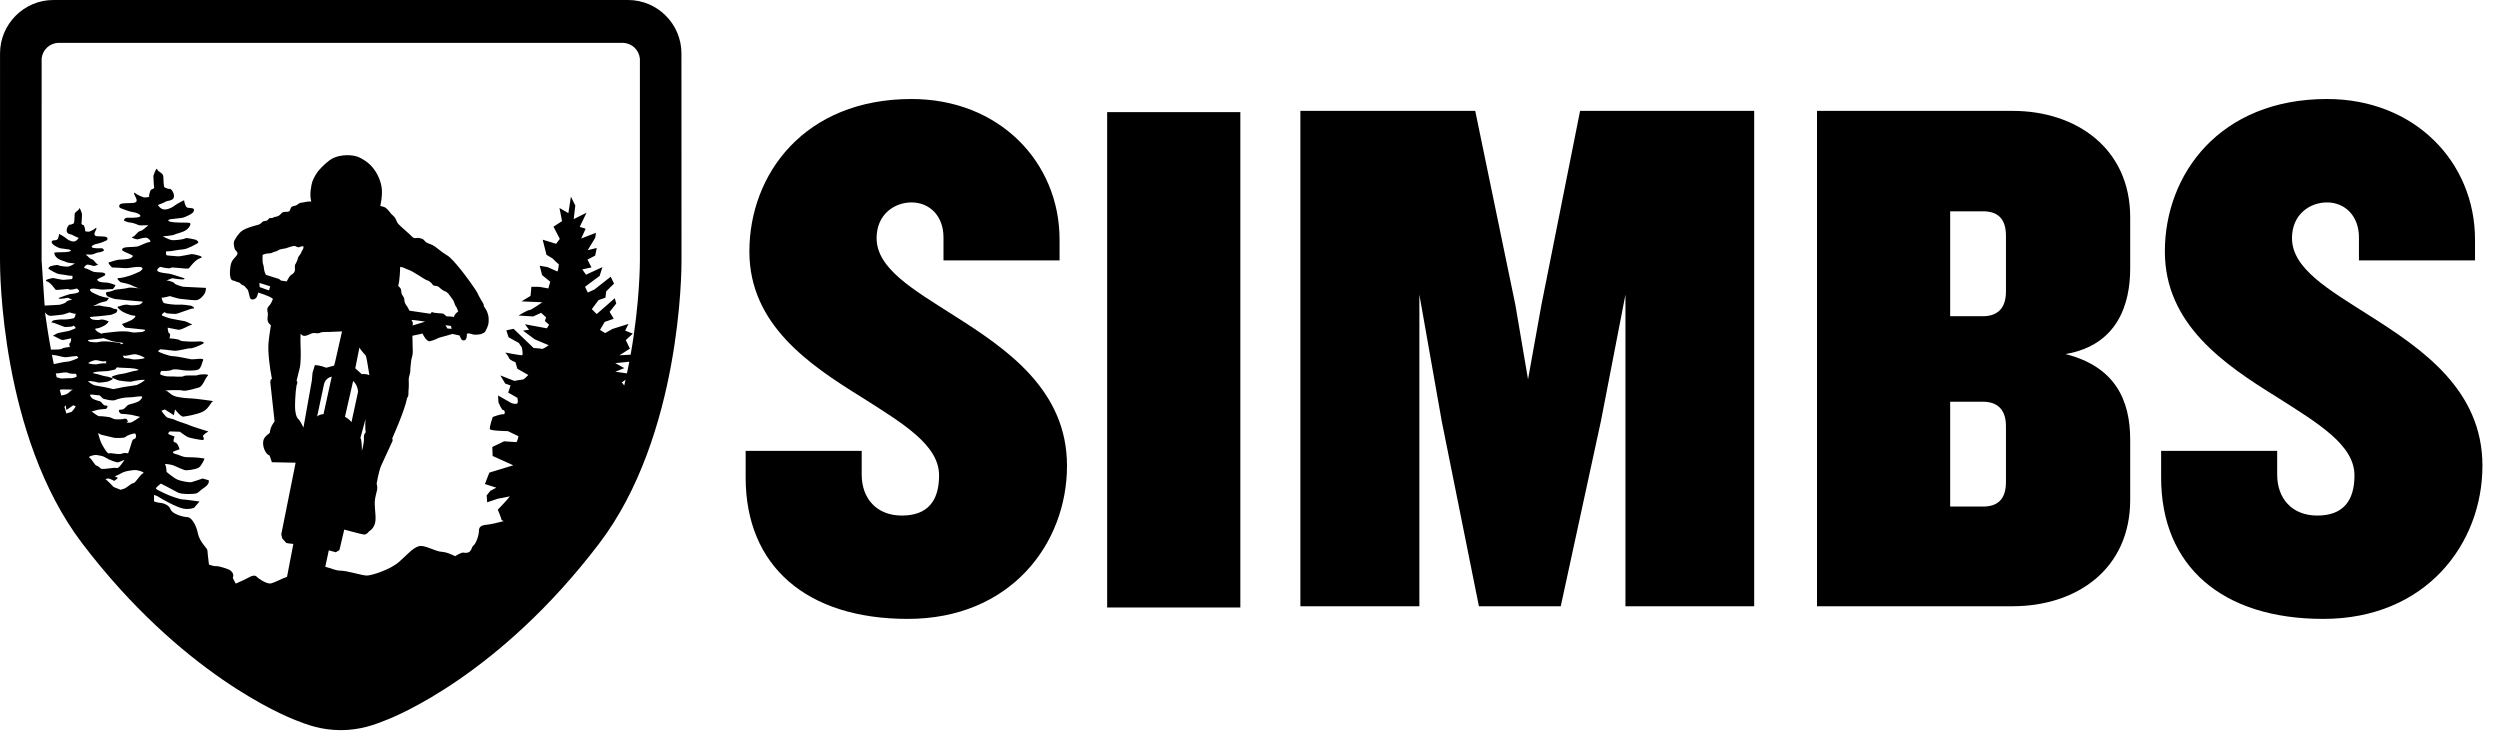 <svg viewBox="0 0 73 22" version="1.1" xmlns="http://www.w3.org/2000/svg" xmlns:xlink="http://www.w3.org/1999/xlink" xml:space="preserve" style="fill-rule:evenodd;clip-rule:evenodd;stroke-linejoin:round;stroke-miterlimit:2;">
    <g transform="matrix(1,0,0,1,-315.508,-437.509)">
        <g transform="matrix(0.681,0,0,0.681,342.016,440.4)">
            <path d="M0,22.292C-4.338,22.292 -6.953,20.031 -6.953,16.235L-6.953,15.087L-1.977,15.087L-1.977,16.107C-1.977,17.127 -1.338,17.861 -0.254,17.861C0.829,17.861 1.341,17.256 1.341,16.139C1.341,14.829 -0.221,13.905 -1.977,12.789C-4.242,11.387 -6.793,9.663 -6.793,6.539C-6.793,3.221 -4.433,0 0.16,0C3.924,0 6.507,2.71 6.507,6.028L6.507,6.921L1.53,6.921L1.53,5.933C1.53,5.005 0.926,4.434 0.16,4.434C-0.574,4.434 -1.338,4.944 -1.338,5.965C-1.338,7.269 0.225,8.166 1.978,9.283C4.241,10.717 6.826,12.472 6.826,15.725C6.826,19.072 4.402,22.292 0,22.292" style="fill-rule:nonzero;"/>
        </g>
        <g transform="matrix(0.681,0,0,0.681,108.242,213.899)">
            <rect x="351.828" y="333.163" width="5.711" height="21.24"/>
        </g>
        <g transform="matrix(0.681,0,0,0.681,362.971,440.747)">
            <path d="M0,21.24L0,7.877L-1.051,13.299L-2.774,21.24L-6.283,21.24L-7.878,13.299L-8.836,7.877L-8.836,21.24L-13.938,21.24L-13.938,0L-6.441,0L-4.719,8.323L-4.177,11.511L-3.604,8.323L-1.945,0L5.52,0L5.52,21.24L0,21.24Z" style="fill-rule:nonzero;"/>
        </g>
        <g transform="matrix(0.681,0,0,0.681,374.082,446.002)">
            <path d="M0,5.806C0,5.073 -0.381,4.754 -0.987,4.754L-2.392,4.754L-2.392,9.249L-0.987,9.249C-0.381,9.249 0,8.963 0,8.196L0,5.806ZM0,-2.359C0,-3.127 -0.381,-3.411 -0.987,-3.411L-2.392,-3.411L-2.392,1.087L-0.987,1.087C-0.381,1.087 0,0.766 0,0.03L0,-2.359ZM0.287,13.523L-8.102,13.523L-8.102,-7.717L0.287,-7.717C3.031,-7.717 5.327,-6.09 5.327,-3.159L5.327,-0.959C5.327,0.574 4.785,2.328 2.553,2.71C4.688,3.252 5.327,4.69 5.327,6.38L5.327,8.963C5.327,11.928 3.031,13.523 0.287,13.523" style="fill-rule:nonzero;"/>
        </g>
        <g transform="matrix(0.681,0,0,0.681,383.348,440.4)">
            <path d="M0,22.292C-4.339,22.292 -6.953,20.031 -6.953,16.235L-6.953,15.087L-1.977,15.087L-1.977,16.107C-1.977,17.127 -1.342,17.861 -0.258,17.861C0.826,17.861 1.337,17.256 1.337,16.139C1.337,14.829 -0.226,13.905 -1.977,12.789C-4.242,11.387 -6.793,9.663 -6.793,6.539C-6.793,3.221 -4.436,0 0.16,0C3.924,0 6.506,2.71 6.506,6.028L6.506,6.921L1.529,6.921L1.529,5.933C1.529,5.005 0.923,4.434 0.16,4.434C-0.575,4.434 -1.342,4.944 -1.342,5.965C-1.342,7.269 0.221,8.166 1.976,9.283C4.24,10.717 6.824,12.472 6.824,15.725C6.824,19.072 4.401,22.292 0,22.292" style="fill-rule:nonzero;"/>
        </g>
        <g transform="matrix(1,0,0,1,327.924,449.437)">
            <path d="M0,-2.536L-0.371,-2.423C-0.334,-2.507 -0.405,-2.587 -0.405,-2.587C-0.305,-2.585 0,-2.536 0,-2.536M0.771,-2.327L0.65,-2.335L0.59,-2.432L0.752,-2.411L0.771,-2.327ZM0.625,-2.69L0.525,-2.772C0.525,-2.772 0.219,-2.788 0.209,-2.813C0.199,-2.839 0.154,-2.766 0.154,-2.766L-0.461,-2.856C-0.461,-2.856 -0.508,-2.96 -0.548,-3.009C-0.588,-3.057 -0.609,-3.122 -0.609,-3.177C-0.609,-3.231 -0.643,-3.274 -0.676,-3.325C-0.709,-3.374 -0.689,-3.438 -0.711,-3.489C-0.73,-3.542 -0.803,-3.573 -0.785,-3.602C-0.769,-3.632 -0.746,-3.823 -0.742,-3.899C-0.737,-3.973 -0.73,-4.138 -0.73,-4.138C-0.73,-4.138 -0.689,-4.122 -0.67,-4.124C-0.649,-4.128 -0.561,-4.071 -0.49,-4.052C-0.42,-4.034 -0.25,-3.921 -0.191,-3.888C-0.133,-3.854 0.023,-3.745 0.057,-3.743C0.091,-3.741 0.188,-3.671 0.215,-3.62C0.241,-3.569 0.328,-3.587 0.371,-3.565C0.414,-3.544 0.479,-3.458 0.578,-3.423C0.678,-3.388 0.742,-3.255 0.799,-3.186C0.854,-3.12 0.862,-3.005 0.907,-2.97L0.965,-2.835C0.828,-2.737 0.84,-2.649 0.83,-2.669C0.821,-2.688 0.625,-2.69 0.625,-2.69M-1.961,-0.485L-2.153,0.4C-2.219,0.306 -2.343,0.241 -2.343,0.241L-2.104,-0.806C-1.956,-0.661 -1.961,-0.485 -1.961,-0.485M-1.851,-1.001L-2.042,-1.173L-1.922,-1.776C-1.922,-1.776 -1.799,-1.602 -1.761,-1.575C-1.723,-1.546 -1.715,-1.479 -1.689,-1.333C-1.664,-1.186 -1.63,-0.974 -1.63,-0.974C-1.759,-1.026 -1.851,-1.001 -1.851,-1.001M-1.892,0.86L-1.744,0.314C-1.744,0.314 -1.763,0.595 -1.735,0.698C-1.735,0.698 -1.799,0.734 -1.789,0.868C-1.779,1.003 -1.85,1.241 -1.85,1.241C-1.85,1.241 -1.843,0.923 -1.892,0.86M5.998,-1.571L5.672,-1.554L5.977,-1.747L5.857,-1.997L6.062,-2.186L5.838,-2.274L5.936,-2.47L5.469,-2.323L5.255,-2.202L5.104,-2.294L5.24,-2.528L5.505,-2.62L5.385,-2.821L5.578,-3.065L5.535,-3.22L5.008,-2.757L4.865,-2.901L5.063,-3.167L5.263,-3.235L5.285,-3.421L5.514,-3.647L5.417,-3.848L4.942,-3.475L4.748,-3.386L4.667,-3.554L5.094,-3.872L5.174,-4.128L4.695,-3.907L4.587,-4.061L4.855,-4.12L4.738,-4.347L4.964,-4.466L5.009,-4.688L4.744,-4.622L4.964,-4.983L4.986,-5.13L4.555,-4.964L4.685,-5.249L4.512,-5.304L4.711,-5.716L4.336,-5.53L4.383,-5.927L4.254,-6.186L4.181,-5.704L3.92,-5.856L3.996,-5.472L3.746,-5.309L3.93,-4.952L3.822,-4.809L3.43,-4.929L3.541,-4.489L3.717,-4.382C3.717,-4.382 3.871,-4.225 3.903,-4.212C3.895,-4.175 3.883,-3.991 3.854,-4.003C3.822,-4.016 3.574,-4.128 3.574,-4.128L3.343,-4.169L3.413,-3.895L3.65,-3.702L3.596,-3.505L3.338,-3.552L3.1,-3.554L3.076,-3.288L2.813,-3.128L3.42,-3.102C3.42,-3.102 3.076,-2.86 3.044,-2.874C3.01,-2.888 2.724,-2.714 2.724,-2.714L3.154,-2.688L3.386,-2.794L3.529,-2.661L3.496,-2.554L3.618,-2.446L3.553,-2.341L2.911,-2.46L3.033,-2.3L2.856,-2.274L3.198,-2.02L3.607,-1.847C3.607,-1.847 3.44,-1.727 3.408,-1.741C3.375,-1.753 3.166,-1.766 3.166,-1.766L2.58,-2.327L2.369,-2.282L2.434,-2.081L2.734,-1.913L2.823,-1.78C2.823,-1.78 2.865,-1.571 2.831,-1.557C2.799,-1.544 2.338,-1.634 2.338,-1.634C2.338,-1.634 2.426,-1.54 2.447,-1.474C2.47,-1.407 2.636,-1.352 2.636,-1.352L2.69,-1.161L3.01,-0.979C3.01,-0.979 2.889,-0.847 2.856,-0.847C2.823,-0.847 2.603,-0.806 2.603,-0.806L2.193,-0.966L2.338,-0.727L2.492,-0.673L2.422,-0.466L2.691,-0.311C2.691,-0.311 2.734,-0.151 2.668,-0.138C2.603,-0.126 2.525,-0.151 2.48,-0.179C2.438,-0.206 2.127,-0.38 2.127,-0.38L2.139,-0.179C2.139,-0.179 2.237,0.062 2.281,0.048C2.326,0.034 2.348,0.181 2.281,0.169C2.217,0.155 1.973,0.247 1.973,0.247C1.973,0.247 1.867,0.548 1.889,0.603C1.91,0.655 2.415,0.661 2.415,0.661L2.724,0.81C2.724,0.81 2.69,0.982 2.656,0.982C2.624,0.982 2.304,0.958 2.304,0.958L1.959,1.124L1.969,1.386L2.572,1.659L1.873,1.872L1.743,2.206C1.743,2.206 1.902,2.255 2.076,2.312L1.902,2.405L1.795,2.538L1.809,2.739L2.129,2.632C2.129,2.632 2.31,2.603 2.473,2.566C2.367,2.704 2.119,2.954 2.119,2.954C2.119,2.954 2.228,3.21 2.228,3.251C2.228,3.257 2.252,3.271 2.293,3.288C2.141,3.329 1.945,3.376 1.842,3.388C1.678,3.405 1.569,3.425 1.569,3.569C1.569,3.714 1.479,3.95 1.406,4.005C1.334,4.058 1.373,4.253 1.112,4.208C1.072,4.2 0.965,4.257 0.875,4.312C0.744,4.249 0.603,4.191 0.5,4.187C0.283,4.177 -0.023,3.966 -0.195,4.023C-0.366,4.079 -0.508,4.251 -0.765,4.48C-1.021,4.706 -1.562,4.878 -1.705,4.878C-1.848,4.878 -2.275,4.735 -2.475,4.735C-2.616,4.735 -2.744,4.665 -2.918,4.622C-2.883,4.468 -2.85,4.306 -2.815,4.142L-2.612,4.198L-2.505,4.136L-2.364,3.536C-2.364,3.536 -1.873,3.669 -1.791,3.681C-1.708,3.689 -1.64,3.587 -1.64,3.587C-1.64,3.587 -1.462,3.495 -1.451,3.257C-1.441,3.019 -1.5,2.823 -1.459,2.609C-1.42,2.394 -1.374,2.374 -1.418,2.191C-1.418,2.191 -1.355,1.823 -1.287,1.671C-1.219,1.521 -0.969,0.98 -0.969,0.98C-0.969,0.98 -0.934,0.943 -0.962,0.87C-0.962,0.87 -0.592,0.052 -0.529,-0.307C-0.529,-0.307 -0.487,-0.354 -0.49,-0.421C-0.491,-0.489 -0.486,-0.552 -0.48,-0.62C-0.477,-0.688 -0.479,-0.768 -0.482,-0.843C-0.484,-0.917 -0.432,-1.032 -0.434,-1.106C-0.437,-1.181 -0.415,-1.325 -0.41,-1.393C-0.404,-1.462 -0.357,-1.569 -0.363,-1.657C-0.367,-1.745 -0.374,-2.124 -0.374,-2.124L-0.077,-2.188C-0.077,-2.188 0.029,-1.936 0.147,-1.966C0.266,-1.995 0.406,-2.067 0.406,-2.067L0.674,-2.141L0.798,-2.177L1.007,-2.13C1.007,-2.13 1.037,-2.005 1.099,-1.991C1.162,-1.979 1.22,-2.001 1.217,-2.182C1.217,-2.182 1.275,-2.204 1.326,-2.182C1.376,-2.163 1.437,-2.151 1.479,-2.155C1.519,-2.161 1.586,-2.155 1.639,-2.177C1.689,-2.196 1.734,-2.216 1.752,-2.245C1.768,-2.274 1.84,-2.405 1.849,-2.493C1.857,-2.583 1.859,-2.671 1.827,-2.768C1.795,-2.866 1.761,-2.917 1.729,-2.96C1.695,-3.003 1.719,-3.032 1.693,-3.069C1.668,-3.108 1.566,-3.278 1.527,-3.368C1.488,-3.458 1.16,-3.911 1.032,-4.063C0.904,-4.216 0.758,-4.407 0.62,-4.485C0.48,-4.563 0.319,-4.718 0.225,-4.766C0.131,-4.815 0.041,-4.825 -0.008,-4.886C-0.056,-4.948 -0.076,-4.952 -0.16,-4.975C-0.245,-4.999 -0.312,-4.942 -0.375,-5.009C-0.437,-5.075 -0.636,-5.247 -0.705,-5.311C-0.774,-5.378 -0.803,-5.395 -0.832,-5.466C-0.861,-5.536 -0.874,-5.575 -0.949,-5.641C-1.025,-5.704 -1.039,-5.757 -1.123,-5.835C-1.208,-5.913 -1.266,-5.886 -1.311,-5.921C-1.311,-5.921 -1.236,-6.229 -1.273,-6.462C-1.309,-6.694 -1.424,-6.911 -1.552,-7.057C-1.679,-7.204 -1.816,-7.274 -1.906,-7.323C-2.117,-7.434 -2.492,-7.411 -2.692,-7.309C-2.851,-7.227 -3.008,-7.065 -3.104,-6.956C-3.158,-6.897 -3.247,-6.757 -3.297,-6.622C-3.323,-6.528 -3.387,-6.255 -3.327,-6.044C-3.327,-6.044 -3.441,-6.05 -3.5,-6.028C-3.54,-6.016 -3.62,-6.013 -3.653,-6.003C-3.688,-5.991 -3.742,-5.942 -3.771,-5.929C-3.803,-5.917 -3.904,-5.917 -3.93,-5.845C-3.948,-5.79 -3.951,-5.753 -4.012,-5.745C-4.072,-5.737 -4.148,-5.755 -4.195,-5.702C-4.243,-5.649 -4.285,-5.608 -4.365,-5.599C-4.445,-5.589 -4.435,-5.556 -4.504,-5.561C-4.57,-5.565 -4.549,-5.548 -4.604,-5.501C-4.658,-5.454 -4.712,-5.501 -4.771,-5.432C-4.83,-5.364 -4.852,-5.374 -5.015,-5.327C-5.179,-5.278 -5.328,-5.225 -5.417,-5.128C-5.506,-5.026 -5.538,-4.962 -5.571,-4.905C-5.604,-4.845 -5.588,-4.772 -5.57,-4.686C-5.553,-4.6 -5.455,-4.573 -5.486,-4.501C-5.518,-4.431 -5.587,-4.393 -5.637,-4.306C-5.687,-4.218 -5.689,-4.138 -5.701,-4.007C-5.711,-3.876 -5.682,-3.745 -5.619,-3.739C-5.559,-3.733 -5.512,-3.692 -5.457,-3.686C-5.401,-3.679 -5.373,-3.608 -5.324,-3.6C-5.275,-3.593 -5.217,-3.499 -5.186,-3.47C-5.154,-3.44 -5.137,-3.245 -5.098,-3.202C-5.059,-3.161 -4.953,-3.186 -4.921,-3.253C-4.889,-3.317 -4.877,-3.386 -4.877,-3.386C-4.877,-3.386 -4.546,-3.286 -4.447,-3.204C-4.447,-3.204 -4.471,-3.126 -4.511,-3.061C-4.549,-2.995 -4.607,-2.973 -4.611,-2.891C-4.614,-2.809 -4.579,-2.802 -4.6,-2.69C-4.619,-2.579 -4.594,-2.495 -4.505,-2.431C-4.505,-2.431 -4.552,-2.161 -4.575,-1.921C-4.6,-1.681 -4.541,-1.173 -4.475,-0.864C-4.475,-0.864 -4.536,-0.862 -4.52,-0.735C-4.504,-0.608 -4.398,0.38 -4.398,0.38C-4.398,0.38 -4.523,0.519 -4.539,0.71C-4.543,0.732 -4.71,0.806 -4.73,0.958C-4.753,1.109 -4.671,1.329 -4.543,1.374L-4.477,1.569L-3.784,1.583L-4.203,3.675L-4.174,3.794L-4.056,3.927L-3.965,3.943L-3.85,3.954C-3.85,3.954 -3.938,4.401 -4.035,4.915C-4.201,4.974 -4.39,5.079 -4.499,5.107C-4.613,5.134 -4.842,4.991 -4.926,4.907C-5.012,4.821 -5.184,4.964 -5.326,5.021C-5.401,5.05 -5.469,5.089 -5.532,5.114C-5.541,5.097 -5.55,5.081 -5.561,5.06C-5.661,4.882 -5.594,4.96 -5.605,4.86C-5.617,4.759 -5.729,4.704 -5.729,4.704C-5.729,4.704 -6.008,4.593 -6.119,4.603C-6.16,4.607 -6.236,4.587 -6.314,4.558C-6.338,4.368 -6.359,4.181 -6.359,4.148C-6.359,4.075 -6.584,3.913 -6.639,3.642C-6.693,3.37 -6.838,3.171 -6.946,3.171C-7.055,3.171 -7.381,3.089 -7.436,2.943C-7.49,2.798 -7.689,2.753 -7.762,2.753C-7.786,2.753 -7.847,2.737 -7.919,2.714C-7.918,2.605 -7.918,2.523 -7.918,2.523C-7.918,2.523 -7.796,2.564 -7.763,2.595C-7.729,2.624 -7.243,2.896 -7.055,2.925C-6.867,2.956 -6.746,2.896 -6.746,2.896L-6.59,2.716C-6.59,2.716 -7.01,2.655 -7.088,2.655C-7.165,2.655 -7.475,2.544 -7.597,2.484C-7.719,2.423 -7.84,2.372 -7.861,2.343C-7.884,2.314 -7.718,2.193 -7.718,2.193C-7.718,2.193 -7.309,2.403 -7.221,2.454C-7.132,2.505 -6.811,2.505 -6.711,2.485C-6.611,2.466 -6.611,2.415 -6.445,2.306C-6.279,2.194 -6.323,2.095 -6.323,2.095L-6.5,2.044C-6.5,2.044 -6.788,2.144 -6.832,2.153C-6.877,2.163 -7.131,2.124 -7.242,2.073C-7.352,2.023 -7.551,1.853 -7.551,1.853C-7.551,1.853 -7.562,1.661 -7.596,1.632C-7.629,1.601 -7.396,1.642 -7.352,1.661C-7.308,1.681 -7.064,1.792 -7.01,1.802C-6.953,1.812 -6.699,1.782 -6.61,1.724C-6.521,1.663 -6.443,1.462 -6.443,1.462C-6.443,1.462 -6.609,1.433 -6.654,1.433C-6.699,1.433 -6.842,1.421 -6.964,1.421C-7.086,1.421 -7.186,1.351 -7.285,1.331C-7.385,1.31 -7.362,1.261 -7.362,1.261L-7.174,1.191C-7.174,1.191 -7.219,0.999 -7.307,0.989C-7.395,0.98 -7.316,0.819 -7.316,0.819C-7.316,0.819 -7.461,0.769 -7.494,0.749C-7.527,0.73 -7.461,0.669 -7.461,0.669L-7.162,0.679C-7.162,0.679 -7.019,0.79 -6.941,0.829C-6.863,0.87 -6.543,0.921 -6.498,0.921C-6.455,0.921 -6.454,0.86 -6.487,0.821C-6.52,0.78 -6.332,0.671 -6.332,0.671C-6.332,0.671 -6.83,0.519 -6.885,0.489C-6.94,0.458 -7.25,0.368 -7.294,0.339C-7.339,0.308 -7.473,0.288 -7.526,0.267C-7.582,0.247 -7.703,0.066 -7.703,0.066L-7.604,0.027L-7.339,0.196L-7.305,0.027C-7.305,0.027 -7.139,0.247 -7.062,0.237C-6.984,0.228 -6.664,0.179 -6.486,0.089C-6.309,-0.001 -6.253,-0.212 -6.187,-0.212C-6.121,-0.212 -6.75,-0.294 -6.817,-0.294C-6.884,-0.294 -7.193,-0.313 -7.326,-0.364C-7.459,-0.415 -7.514,-0.524 -7.592,-0.524C-7.67,-0.526 -7.171,-0.554 -7.083,-0.524C-6.994,-0.495 -6.718,-0.583 -6.606,-0.614C-6.496,-0.643 -6.418,-0.895 -6.352,-0.954C-6.285,-1.015 -6.572,-1.005 -6.639,-0.975C-6.705,-0.946 -6.982,-0.985 -7.049,-0.946C-7.115,-0.905 -7.37,-0.946 -7.459,-0.936C-7.547,-0.927 -7.691,-0.968 -7.724,-0.987C-7.758,-1.007 -7.724,-1.097 -7.69,-1.097C-7.657,-1.097 -7.48,-1.087 -7.402,-1.126C-7.325,-1.167 -7.137,-1.126 -7.059,-1.116C-6.982,-1.106 -6.717,-1.095 -6.628,-1.136C-6.539,-1.177 -6.517,-1.347 -6.483,-1.415C-6.451,-1.487 -6.76,-1.427 -6.826,-1.436C-6.893,-1.446 -7.258,-1.528 -7.369,-1.528C-7.48,-1.528 -7.756,-1.638 -7.789,-1.659C-7.822,-1.679 -7.733,-1.729 -7.733,-1.729C-7.733,-1.729 -7.469,-1.708 -7.346,-1.688C-7.225,-1.669 -6.914,-1.768 -6.859,-1.757C-6.805,-1.747 -6.583,-1.837 -6.494,-1.888C-6.405,-1.938 -6.549,-1.968 -6.615,-1.958C-6.682,-1.948 -7.125,-1.948 -7.158,-1.989C-7.19,-2.03 -7.468,-2.05 -7.468,-2.05C-7.468,-2.05 -7.423,-2.181 -7.468,-2.19C-7.512,-2.2 -7.521,-2.36 -7.521,-2.36C-7.521,-2.36 -7.312,-2.319 -7.213,-2.3C-7.113,-2.28 -6.881,-2.45 -6.814,-2.44C-6.747,-2.429 -6.969,-2.54 -7.024,-2.55C-7.08,-2.561 -7.312,-2.6 -7.411,-2.622C-7.511,-2.641 -7.621,-2.692 -7.677,-2.712C-7.731,-2.731 -7.6,-2.843 -7.588,-2.802C-7.577,-2.763 -7.356,-2.77 -7.3,-2.761C-7.245,-2.751 -6.836,-2.931 -6.77,-2.921C-6.703,-2.911 -6.791,-2.991 -6.836,-3.001C-6.879,-3.011 -7.111,-3.042 -7.199,-3.032C-7.289,-3.022 -7.532,-3.052 -7.609,-3.073C-7.674,-3.089 -7.692,-3.214 -7.696,-3.241C-7.683,-3.218 -7.455,-3.282 -7.455,-3.282C-7.455,-3.282 -7.199,-3.202 -7.156,-3.202C-7.111,-3.202 -6.824,-3.161 -6.703,-3.161C-6.58,-3.161 -6.47,-3.302 -6.437,-3.362C-6.402,-3.423 -6.402,-3.522 -6.402,-3.522C-6.402,-3.522 -7.023,-3.554 -7.055,-3.554C-7.089,-3.554 -7.321,-3.624 -7.321,-3.655C-7.321,-3.684 -7.509,-3.745 -7.553,-3.735C-7.598,-3.725 -7.387,-3.804 -7.387,-3.804C-7.387,-3.804 -7.121,-3.755 -7.045,-3.774C-6.967,-3.794 -7.133,-3.835 -7.166,-3.845C-7.199,-3.854 -7.408,-3.925 -7.465,-3.934C-7.52,-3.946 -7.741,-3.956 -7.808,-4.007C-7.873,-4.056 -7.74,-4.136 -7.74,-4.136C-7.74,-4.136 -7.465,-4.065 -7.432,-4.106C-7.397,-4.145 -6.934,-4.056 -6.9,-4.095C-6.866,-4.136 -6.711,-4.345 -6.578,-4.386C-6.445,-4.425 -6.611,-4.466 -6.611,-4.466C-6.611,-4.466 -6.777,-4.516 -6.832,-4.507C-6.888,-4.495 -7.088,-4.456 -7.164,-4.446C-7.242,-4.436 -7.441,-4.466 -7.52,-4.468C-7.597,-4.468 -7.563,-4.587 -7.563,-4.587L-7.408,-4.597C-7.408,-4.597 -7.187,-4.638 -7.064,-4.647C-6.943,-4.657 -6.711,-4.786 -6.645,-4.827C-6.578,-4.866 -6.699,-4.927 -6.699,-4.927C-6.699,-4.927 -6.965,-4.997 -7.01,-4.968C-7.053,-4.936 -7.309,-4.907 -7.396,-4.917C-7.485,-4.929 -7.662,-5.028 -7.662,-5.028C-7.662,-5.028 -7.363,-5.048 -7.319,-5.079C-7.275,-5.108 -7.108,-5.128 -6.986,-5.208C-6.865,-5.288 -6.831,-5.407 -6.876,-5.419C-6.92,-5.429 -7.098,-5.429 -7.152,-5.429C-7.208,-5.429 -7.418,-5.431 -7.484,-5.47C-7.551,-5.511 -7.418,-5.53 -7.418,-5.53C-7.418,-5.53 -7.141,-5.559 -7.086,-5.569C-7.031,-5.579 -6.854,-5.659 -6.798,-5.708C-6.742,-5.759 -6.72,-5.841 -6.82,-5.85C-6.919,-5.86 -6.963,-5.85 -6.996,-5.921C-7.029,-5.991 -7.041,-6.081 -7.041,-6.081C-7.041,-6.081 -7.229,-5.991 -7.295,-5.94C-7.361,-5.891 -7.461,-5.821 -7.595,-5.811C-7.727,-5.802 -7.805,-5.942 -7.805,-5.942C-7.805,-5.942 -7.615,-6.013 -7.572,-6.042C-7.527,-6.071 -7.361,-6.061 -7.339,-6.171C-7.316,-6.282 -7.416,-6.423 -7.461,-6.413C-7.504,-6.401 -7.561,-6.442 -7.604,-6.452C-7.648,-6.464 -7.637,-6.682 -7.648,-6.784C-7.659,-6.884 -7.803,-6.905 -7.825,-6.985C-7.847,-7.065 -7.937,-6.794 -7.937,-6.794C-7.937,-6.794 -7.926,-6.483 -7.914,-6.454C-7.903,-6.423 -8.014,-6.384 -8.014,-6.384C-8.014,-6.384 -8.08,-6.224 -8.059,-6.192C-8.037,-6.163 -8.213,-6.163 -8.213,-6.163C-8.213,-6.163 -8.391,-6.224 -8.445,-6.272C-8.5,-6.323 -8.533,-6.313 -8.457,-6.173C-8.38,-6.034 -8.457,-6.013 -8.523,-6.003C-8.59,-5.993 -8.822,-6.003 -8.889,-5.974C-8.955,-5.944 -8.944,-5.874 -8.9,-5.852C-8.855,-5.833 -8.624,-5.743 -8.523,-5.731C-8.424,-5.722 -8.259,-5.641 -8.336,-5.6C-8.413,-5.561 -8.624,-5.571 -8.701,-5.571C-8.779,-5.571 -8.801,-5.491 -8.801,-5.491C-8.801,-5.491 -8.69,-5.432 -8.635,-5.432C-8.579,-5.432 -8.469,-5.401 -8.381,-5.36C-8.291,-5.321 -8.027,-5.38 -8.104,-5.331C-8.182,-5.28 -8.236,-5.2 -8.326,-5.181C-8.414,-5.159 -8.471,-5.02 -8.547,-5.011C-8.625,-5.001 -8.438,-4.931 -8.393,-4.94C-8.348,-4.95 -8.171,-5.009 -8.115,-4.979C-8.061,-4.948 -7.973,-4.868 -8.061,-4.858C-8.149,-4.849 -8.349,-4.739 -8.404,-4.729C-8.459,-4.72 -8.548,-4.72 -8.703,-4.71C-8.857,-4.7 -8.869,-4.64 -8.836,-4.608C-8.803,-4.579 -8.615,-4.509 -8.56,-4.477C-8.504,-4.448 -8.57,-4.409 -8.604,-4.388C-8.637,-4.368 -8.791,-4.348 -8.902,-4.348C-9.014,-4.348 -9.18,-4.278 -9.234,-4.268C-9.29,-4.259 -9.146,-4.118 -9.146,-4.118C-9.146,-4.118 -8.858,-4.108 -8.759,-4.098C-8.66,-4.087 -8.438,-4.157 -8.305,-4.128C-8.173,-4.097 -8.339,-3.997 -8.339,-3.997C-8.339,-3.997 -8.561,-3.897 -8.627,-3.878C-8.693,-3.856 -8.87,-3.807 -8.959,-3.807C-9.047,-3.807 -8.893,-3.686 -8.893,-3.686C-8.893,-3.686 -8.693,-3.647 -8.616,-3.616C-8.556,-3.593 -8.443,-3.534 -8.371,-3.509C-8.325,-3.501 -8.298,-3.495 -8.317,-3.495C-8.33,-3.495 -8.349,-3.501 -8.371,-3.509C-8.459,-3.522 -8.617,-3.54 -8.66,-3.526C-8.728,-3.505 -8.893,-3.485 -9.004,-3.475C-9.113,-3.466 -9.125,-3.417 -9.258,-3.407C-9.391,-3.397 -9.281,-3.276 -9.281,-3.276C-9.281,-3.276 -9.126,-3.206 -9.048,-3.196C-8.971,-3.184 -8.738,-3.165 -8.65,-3.155C-8.562,-3.143 -8.352,-3.134 -8.273,-3.124C-8.195,-3.114 -8.34,-3.034 -8.34,-3.034C-8.34,-3.034 -8.551,-2.993 -8.661,-3.024C-8.771,-3.054 -8.916,-2.985 -8.971,-2.975C-9.026,-2.966 -8.883,-2.854 -8.85,-2.835C-8.816,-2.813 -8.617,-2.714 -8.508,-2.714C-8.396,-2.712 -8.518,-2.614 -8.573,-2.583C-8.629,-2.554 -8.795,-2.483 -8.839,-2.474C-8.883,-2.464 -8.762,-2.362 -8.762,-2.362C-8.762,-2.362 -8.685,-2.352 -8.585,-2.343C-8.485,-2.331 -8.252,-2.311 -8.197,-2.302C-8.143,-2.292 -8.219,-2.231 -8.309,-2.231C-8.396,-2.231 -8.485,-2.202 -8.596,-2.231C-8.707,-2.263 -8.939,-2.253 -9.017,-2.243C-9.094,-2.233 -9.249,-2.222 -9.393,-2.202C-9.422,-2.198 -9.439,-2.19 -9.451,-2.181C-9.49,-2.198 -9.53,-2.218 -9.551,-2.231C-9.592,-2.255 -9.684,-2.337 -9.601,-2.337C-9.518,-2.337 -9.369,-2.419 -9.345,-2.434C-9.32,-2.452 -9.213,-2.542 -9.254,-2.55C-9.295,-2.559 -9.402,-2.616 -9.484,-2.593C-9.567,-2.567 -9.725,-2.6 -9.725,-2.6C-9.725,-2.6 -9.832,-2.665 -9.773,-2.673C-9.717,-2.682 -9.559,-2.69 -9.493,-2.698C-9.427,-2.706 -9.254,-2.723 -9.195,-2.731C-9.139,-2.739 -9.023,-2.798 -9.023,-2.798C-9.023,-2.798 -8.94,-2.895 -9.039,-2.903C-9.139,-2.913 -9.146,-2.954 -9.229,-2.962C-9.311,-2.97 -9.436,-2.987 -9.484,-3.003C-9.518,-3.013 -9.635,-2.999 -9.701,-2.989C-9.646,-3.009 -9.563,-3.057 -9.518,-3.077C-9.46,-3.102 -9.311,-3.134 -9.311,-3.134C-9.311,-3.134 -9.195,-3.233 -9.262,-3.233C-9.328,-3.233 -9.46,-3.274 -9.51,-3.29C-9.559,-3.306 -9.725,-3.39 -9.725,-3.39C-9.725,-3.39 -9.848,-3.472 -9.75,-3.495C-9.649,-3.52 -9.484,-3.462 -9.411,-3.472C-9.336,-3.479 -9.121,-3.487 -9.121,-3.487C-9.121,-3.487 -9.014,-3.602 -9.056,-3.61C-9.098,-3.618 -9.221,-3.677 -9.303,-3.677C-9.386,-3.677 -9.502,-3.692 -9.527,-3.708C-9.551,-3.725 -9.601,-3.759 -9.559,-3.782C-9.518,-3.807 -9.377,-3.864 -9.354,-3.89C-9.328,-3.915 -9.336,-3.964 -9.451,-3.972C-9.567,-3.979 -9.635,-3.979 -9.674,-3.989C-9.717,-3.997 -9.865,-4.087 -9.931,-4.095C-9.996,-4.102 -9.931,-4.169 -9.889,-4.194C-9.848,-4.218 -9.717,-4.169 -9.684,-4.161C-9.649,-4.153 -9.51,-4.21 -9.567,-4.218C-9.625,-4.227 -9.666,-4.343 -9.732,-4.358C-9.799,-4.374 -9.84,-4.44 -9.897,-4.481C-9.955,-4.522 -9.758,-4.472 -9.691,-4.507C-9.625,-4.538 -9.543,-4.563 -9.502,-4.563C-9.46,-4.563 -9.377,-4.612 -9.377,-4.612C-9.377,-4.612 -9.395,-4.679 -9.451,-4.679C-9.51,-4.679 -9.666,-4.671 -9.725,-4.702C-9.781,-4.735 -9.658,-4.802 -9.584,-4.809C-9.51,-4.817 -9.336,-4.891 -9.303,-4.909C-9.27,-4.925 -9.262,-4.981 -9.311,-5.007C-9.361,-5.03 -9.533,-5.024 -9.584,-5.03C-9.635,-5.04 -9.691,-5.056 -9.635,-5.171C-9.575,-5.286 -9.601,-5.294 -9.643,-5.253C-9.684,-5.212 -9.814,-5.163 -9.814,-5.163C-9.814,-5.163 -9.947,-5.163 -9.931,-5.188C-9.914,-5.212 -9.964,-5.345 -9.964,-5.345C-9.964,-5.345 -10.047,-5.376 -10.038,-5.401C-10.029,-5.425 -10.021,-5.681 -10.021,-5.681C-10.021,-5.681 -10.088,-5.903 -10.104,-5.837C-10.12,-5.77 -10.228,-5.755 -10.236,-5.673C-10.244,-5.589 -10.236,-5.409 -10.27,-5.401C-10.303,-5.393 -10.343,-5.36 -10.377,-5.368C-10.41,-5.376 -10.484,-5.261 -10.467,-5.171C-10.451,-5.081 -10.326,-5.089 -10.295,-5.063C-10.262,-5.04 -10.12,-4.981 -10.12,-4.981C-10.12,-4.981 -10.179,-4.868 -10.277,-4.876C-10.377,-4.884 -10.451,-4.942 -10.5,-4.981C-10.55,-5.024 -10.689,-5.099 -10.689,-5.099C-10.689,-5.099 -10.698,-5.024 -10.723,-4.966C-10.748,-4.909 -10.781,-4.917 -10.855,-4.909C-10.93,-4.899 -10.913,-4.835 -10.872,-4.794C-10.83,-4.753 -10.698,-4.686 -10.658,-4.679C-10.615,-4.671 -10.41,-4.645 -10.41,-4.645C-10.41,-4.645 -10.311,-4.63 -10.359,-4.597C-10.41,-4.563 -10.566,-4.563 -10.607,-4.563C-10.648,-4.563 -10.781,-4.563 -10.814,-4.556C-10.848,-4.548 -10.822,-4.448 -10.731,-4.382C-10.641,-4.317 -10.517,-4.3 -10.484,-4.276C-10.451,-4.251 -10.228,-4.235 -10.228,-4.235C-10.228,-4.235 -10.359,-4.153 -10.426,-4.143C-10.492,-4.136 -10.682,-4.161 -10.715,-4.184C-10.748,-4.21 -10.945,-4.153 -10.945,-4.153C-10.945,-4.153 -11.037,-4.102 -10.987,-4.071C-10.938,-4.038 -10.765,-3.931 -10.674,-3.923C-10.583,-3.915 -10.418,-3.882 -10.418,-3.882L-10.303,-3.874C-10.303,-3.874 -10.277,-3.776 -10.336,-3.776C-10.393,-3.776 -10.542,-3.751 -10.6,-3.759C-10.658,-3.766 -10.806,-3.8 -10.848,-3.807C-10.889,-3.815 -11.012,-3.776 -11.012,-3.776C-11.012,-3.776 -11.135,-3.741 -11.037,-3.708C-10.938,-3.677 -10.822,-3.503 -10.797,-3.472C-10.773,-3.438 -10.426,-3.513 -10.401,-3.479C-10.377,-3.446 -10.17,-3.503 -10.17,-3.503C-10.17,-3.503 -10.07,-3.438 -10.12,-3.397C-10.17,-3.356 -10.336,-3.347 -10.377,-3.339C-10.418,-3.331 -10.574,-3.274 -10.6,-3.265C-10.624,-3.257 -10.748,-3.223 -10.689,-3.208C-10.633,-3.192 -10.435,-3.233 -10.435,-3.233C-10.435,-3.233 -10.277,-3.167 -10.311,-3.175C-10.343,-3.182 -10.484,-3.134 -10.484,-3.108C-10.484,-3.085 -10.658,-3.028 -10.682,-3.028C-10.701,-3.028 -10.99,-3.013 -11.113,-3.005C-11.143,-3.436 -11.201,-4.321 -11.201,-4.321L-11.2,-10.222C-11.172,-10.473 -10.969,-10.668 -10.713,-10.676L5.779,-10.676C6.039,-10.668 6.244,-10.468 6.269,-10.212L6.269,-4.321C6.269,-4.321 6.275,-3.124 5.998,-1.571M5.891,-1.026L5.55,-1.073L5.814,-1.179L5.55,-1.325L5.96,-1.366C5.939,-1.255 5.916,-1.141 5.891,-1.026M5.812,-0.673L5.74,-0.761L5.85,-0.839C5.838,-0.784 5.825,-0.727 5.812,-0.673M-3.156,0.235L-2.953,-0.718C-2.953,-0.718 -2.914,-0.891 -2.729,-0.931L-2.969,0.165C-2.969,0.165 -3.084,0.165 -3.156,0.235M-4.525,-3.567C-4.525,-3.567 -4.562,-3.458 -4.559,-3.45C-4.556,-3.442 -4.834,-3.546 -4.834,-3.546L-4.842,-3.667L-4.525,-3.567ZM-4.651,-3.903C-4.651,-3.903 -4.703,-3.991 -4.71,-4.098C-4.717,-4.206 -4.743,-4.202 -4.748,-4.29C-4.752,-4.378 -4.75,-4.473 -4.75,-4.473L-4.748,-4.485C-4.748,-4.485 -4.672,-4.52 -4.619,-4.524C-4.564,-4.528 -4.49,-4.53 -4.458,-4.554C-4.426,-4.577 -4.336,-4.583 -4.29,-4.62C-4.243,-4.659 -4.1,-4.667 -4.072,-4.677C-4.045,-4.686 -3.881,-4.743 -3.828,-4.747C-3.773,-4.751 -3.726,-4.679 -3.656,-4.718C-3.587,-4.755 -3.551,-4.727 -3.551,-4.727C-3.551,-4.727 -3.559,-4.653 -3.584,-4.624C-3.609,-4.595 -3.627,-4.528 -3.654,-4.495C-3.682,-4.464 -3.717,-4.411 -3.723,-4.372C-3.727,-4.333 -3.762,-4.265 -3.783,-4.225C-3.836,-4.157 -3.779,-4.075 -3.816,-3.995C-3.854,-3.917 -3.914,-3.915 -3.949,-3.87C-3.984,-3.825 -4.044,-3.71 -4.044,-3.71L-4.21,-3.735L-4.27,-3.782L-4.651,-3.903ZM-3.291,-1.038L-3.31,-0.817L-3.555,0.556C-3.555,0.556 -3.648,0.357 -3.709,0.304C-3.77,0.249 -3.786,0.124 -3.797,0.036C-3.809,-0.05 -3.794,-0.472 -3.758,-0.673C-3.758,-0.673 -3.705,-0.782 -3.756,-0.809C-3.756,-0.809 -3.697,-1.04 -3.662,-1.192C-3.627,-1.347 -3.632,-1.643 -3.639,-1.813C-3.647,-1.981 -3.639,-2.184 -3.639,-2.184C-3.639,-2.184 -3.582,-2.104 -3.502,-2.122C-3.424,-2.138 -3.379,-2.165 -3.309,-2.194C-3.238,-2.222 -3.144,-2.175 -3.074,-2.21C-3.003,-2.245 -2.899,-2.231 -2.819,-2.235C-2.738,-2.239 -2.429,-2.251 -2.429,-2.251L-2.633,-1.35L-2.66,-1.253L-2.889,-1.19C-2.889,-1.19 -3.104,-1.278 -3.224,-1.263L-3.291,-1.038ZM-8.553,-1.438C-8.599,-1.454 -8.686,-1.468 -8.783,-1.472C-8.799,-1.481 -8.813,-1.513 -8.834,-1.542C-8.816,-1.542 -8.799,-1.542 -8.785,-1.54C-8.697,-1.53 -8.541,-1.6 -8.441,-1.581C-8.342,-1.559 -8.166,-1.489 -8.198,-1.47C-8.232,-1.448 -8.486,-1.419 -8.553,-1.438M-9.832,-2.001C-9.791,-2.009 -9.617,-2.024 -9.543,-2.034C-9.469,-2.042 -9.411,-2.05 -9.411,-2.05C-9.411,-2.05 -9.407,-2.054 -9.402,-2.057L-9.128,-1.962C-9.128,-1.962 -8.973,-1.932 -8.852,-1.921C-8.783,-1.915 -8.822,-1.893 -8.888,-1.874C-8.888,-1.895 -8.9,-1.913 -8.94,-1.919C-9.047,-1.934 -9.163,-1.942 -9.221,-1.952C-9.279,-1.96 -9.451,-1.968 -9.533,-1.942C-9.617,-1.919 -9.684,-1.942 -9.75,-1.942C-9.814,-1.942 -9.873,-1.991 -9.832,-2.001M-9.649,-1.409C-9.575,-1.425 -9.46,-1.368 -9.395,-1.376C-9.366,-1.38 -9.328,-1.378 -9.289,-1.378C-9.301,-1.374 -9.311,-1.372 -9.316,-1.37C-9.336,-1.366 -9.324,-1.343 -9.305,-1.319C-9.409,-1.325 -9.52,-1.309 -9.567,-1.294C-9.617,-1.278 -9.807,-1.302 -9.832,-1.319C-9.857,-1.335 -9.725,-1.393 -9.649,-1.409M-8.422,-0.686C-8.455,-0.677 -8.732,-0.638 -8.798,-0.628C-8.855,-0.618 -9.008,-0.587 -9.105,-0.565C-9.113,-0.567 -9.122,-0.569 -9.13,-0.571C-9.195,-0.587 -9.336,-0.62 -9.386,-0.628C-9.436,-0.638 -9.643,-0.671 -9.666,-0.679C-9.691,-0.686 -9.873,-0.792 -9.832,-0.802C-9.791,-0.809 -9.601,-0.776 -9.559,-0.761C-9.518,-0.743 -9.32,-0.776 -9.279,-0.784C-9.237,-0.794 -9.098,-0.858 -9.121,-0.874C-9.146,-0.891 -9.254,-0.932 -9.336,-0.94C-9.419,-0.95 -9.551,-1.007 -9.658,-1.022C-9.766,-1.04 -9.649,-1.071 -9.527,-1.079C-9.402,-1.089 -9.27,-1.089 -9.246,-1.097C-9.221,-1.104 -9.056,-1.138 -9.056,-1.138C-9.056,-1.138 -9.019,-1.175 -9,-1.204C-8.994,-1.202 -8.988,-1.2 -8.984,-1.2C-8.951,-1.19 -8.775,-1.188 -8.609,-1.179C-8.443,-1.169 -8.288,-1.128 -8.432,-1.108C-8.576,-1.089 -8.752,-1.018 -8.863,-1.009C-8.975,-0.999 -9.118,-0.95 -9.151,-0.929C-9.186,-0.909 -8.996,-0.829 -8.941,-0.817C-8.886,-0.807 -8.621,-0.768 -8.565,-0.788C-8.51,-0.807 -8.256,-0.847 -8.199,-0.837C-8.145,-0.827 -8.389,-0.698 -8.422,-0.686M-8.237,1.892C-8.314,1.911 -8.459,2.181 -8.525,2.181C-8.592,2.181 -8.714,2.331 -8.824,2.351C-8.843,2.355 -8.866,2.362 -8.893,2.374C-9.004,2.333 -9.101,2.29 -9.101,2.29C-9.101,2.29 -9.219,2.163 -9.336,2.06C-9.318,2.058 -9.288,2.052 -9.251,2.042C-9.161,2.068 -9.08,2.114 -9.08,2.114C-9.08,2.114 -8.94,2.025 -8.989,2.017C-9.002,2.015 -9.029,1.999 -9.063,1.98C-9,1.956 -8.937,1.929 -8.891,1.9C-8.758,1.819 -8.646,1.821 -8.525,1.8C-8.402,1.78 -8.16,1.872 -8.237,1.892M-8.49,0.888C-8.557,0.898 -8.568,0.987 -8.59,1.058C-8.607,1.109 -8.641,1.226 -8.676,1.312C-8.723,1.298 -8.788,1.29 -8.857,1.318C-8.957,1.359 -9.172,1.286 -9.229,1.31C-9.287,1.335 -9.419,1.081 -9.451,1.023C-9.484,0.966 -9.527,0.81 -9.543,0.751C-9.546,0.741 -9.549,0.73 -9.551,0.718L-9.464,0.765L-9.077,0.857C-9.077,0.857 -8.789,0.878 -8.744,0.827C-8.701,0.777 -8.545,0.737 -8.49,0.728C-8.435,0.718 -8.424,0.878 -8.49,0.888M-8.877,0.155C-8.843,0.155 -8.611,0.175 -8.578,0.185C-8.544,0.194 -8.323,0.245 -8.323,0.245C-8.323,0.245 -8.578,0.427 -8.623,0.415C-8.638,0.413 -8.68,0.413 -8.73,0.417L-8.684,0.39C-8.684,0.39 -8.692,0.275 -8.783,0.3C-8.873,0.323 -8.94,0.316 -9.023,0.316C-9.105,0.316 -9.172,0.259 -9.229,0.251C-9.287,0.241 -9.484,0.218 -9.518,0.226C-9.551,0.234 -9.74,0.087 -9.74,0.087C-9.74,0.087 -9.575,0.044 -9.551,0.036C-9.527,0.028 -9.354,0.013 -9.328,0.013C-9.303,0.013 -9.229,-0.095 -9.32,-0.085C-9.411,-0.077 -9.436,-0.192 -9.502,-0.21C-9.567,-0.225 -9.684,-0.266 -9.717,-0.292C-9.75,-0.317 -9.824,-0.407 -9.758,-0.407C-9.694,-0.407 -9.595,-0.386 -9.508,-0.384L-9.407,-0.288C-9.407,-0.288 -9.141,-0.206 -9.053,-0.247C-8.965,-0.286 -8.775,-0.327 -8.654,-0.325C-8.532,-0.325 -8.389,-0.356 -8.3,-0.356C-8.212,-0.356 -8.311,-0.245 -8.355,-0.216C-8.4,-0.186 -8.555,-0.136 -8.643,-0.116C-8.732,-0.097 -8.766,0.044 -8.887,0.034C-9.009,0.025 -8.91,0.155 -8.877,0.155M-9.463,1.761C-9.514,1.72 -9.562,1.671 -9.592,1.671C-9.643,1.671 -9.75,1.45 -9.807,1.433C-9.865,1.417 -9.684,1.343 -9.592,1.359C-9.501,1.376 -9.419,1.376 -9.32,1.441C-9.221,1.507 -9.023,1.573 -8.981,1.573C-8.955,1.573 -8.852,1.53 -8.779,1.497C-8.853,1.612 -8.957,1.761 -9.012,1.739C-9.081,1.712 -9.318,1.78 -9.463,1.761M-10.451,-1.368C-10.529,-1.368 -10.778,-1.307 -10.846,-1.296C-10.865,-1.391 -10.885,-1.483 -10.9,-1.571C-10.87,-1.561 -10.844,-1.554 -10.83,-1.557C-10.789,-1.565 -10.559,-1.483 -10.467,-1.499C-10.377,-1.516 -10.178,-1.532 -10.178,-1.532C-10.178,-1.532 -10.111,-1.491 -10.137,-1.475C-10.162,-1.458 -10.368,-1.368 -10.451,-1.368M-10.188,-0.925C-10.212,-0.907 -10.318,-0.874 -10.385,-0.884C-10.451,-0.891 -10.641,-0.858 -10.689,-0.891C-10.703,-0.901 -10.729,-0.905 -10.76,-0.907C-10.77,-0.946 -10.777,-0.985 -10.787,-1.024C-10.742,-1.024 -10.703,-1.028 -10.682,-1.032C-10.624,-1.04 -10.484,-1.071 -10.426,-1.04C-10.368,-1.007 -10.236,-1.015 -10.212,-1.015C-10.188,-1.015 -10.162,-0.94 -10.188,-0.925M-10.336,0.103C-10.367,0.114 -10.436,0.128 -10.479,0.146C-10.498,0.081 -10.518,0.017 -10.535,-0.048C-10.515,-0.073 -10.5,-0.095 -10.5,-0.095L-10.475,0.044L-10.277,-0.095L-10.203,-0.061C-10.203,-0.061 -10.295,0.087 -10.336,0.103M-10.671,-0.546L-10.665,-0.546C-10.6,-0.571 -10.228,-0.546 -10.285,-0.546C-10.343,-0.546 -10.385,-0.456 -10.484,-0.415C-10.52,-0.399 -10.572,-0.388 -10.628,-0.38C-10.643,-0.436 -10.658,-0.491 -10.671,-0.546M-11.098,-2.774C-11.098,-2.772 -11.099,-2.784 -11.101,-2.806C-11.062,-2.757 -11.006,-2.706 -10.945,-2.706C-10.855,-2.706 -10.641,-2.739 -10.607,-2.739C-10.574,-2.739 -10.385,-2.806 -10.385,-2.806C-10.385,-2.806 -10.215,-2.751 -10.205,-2.77C-10.209,-2.747 -10.223,-2.647 -10.27,-2.634C-10.326,-2.616 -10.509,-2.593 -10.574,-2.6C-10.641,-2.608 -10.814,-2.583 -10.848,-2.575C-10.88,-2.567 -10.945,-2.501 -10.896,-2.509C-10.848,-2.518 -10.542,-2.37 -10.5,-2.378C-10.459,-2.388 -10.295,-2.378 -10.285,-2.411C-10.277,-2.444 -10.179,-2.354 -10.22,-2.337C-10.262,-2.321 -10.343,-2.28 -10.418,-2.263C-10.492,-2.247 -10.665,-2.214 -10.707,-2.206C-10.748,-2.198 -10.913,-2.106 -10.863,-2.116C-10.814,-2.124 -10.641,-1.983 -10.566,-2.001C-10.492,-2.016 -10.336,-2.05 -10.336,-2.05C-10.336,-2.05 -10.343,-1.919 -10.377,-1.909C-10.41,-1.901 -10.377,-1.796 -10.377,-1.796C-10.377,-1.796 -10.583,-1.778 -10.607,-1.745C-10.626,-1.722 -10.813,-1.716 -10.928,-1.718C-11.01,-2.155 -11.059,-2.515 -11.098,-2.774M7.482,-10.369C7.482,-11.226 6.783,-11.928 5.924,-11.928L-10.855,-11.928C-11.715,-11.928 -12.415,-11.226 -12.415,-10.367L-12.416,-4.325C-12.417,-4.059 -12.405,0.796 -10.015,3.939C-7.107,7.761 -4.103,8.98 -3.768,9.107C-3.479,9.222 -3.048,9.392 -2.467,9.392C-1.884,9.392 -1.452,9.222 -1.165,9.107C-0.83,8.98 2.175,7.761 5.083,3.939C7.473,0.796 7.486,-4.059 7.484,-4.325L7.482,-10.369Z" style="fill-rule:nonzero;"/>
        </g>
    </g>
</svg>

